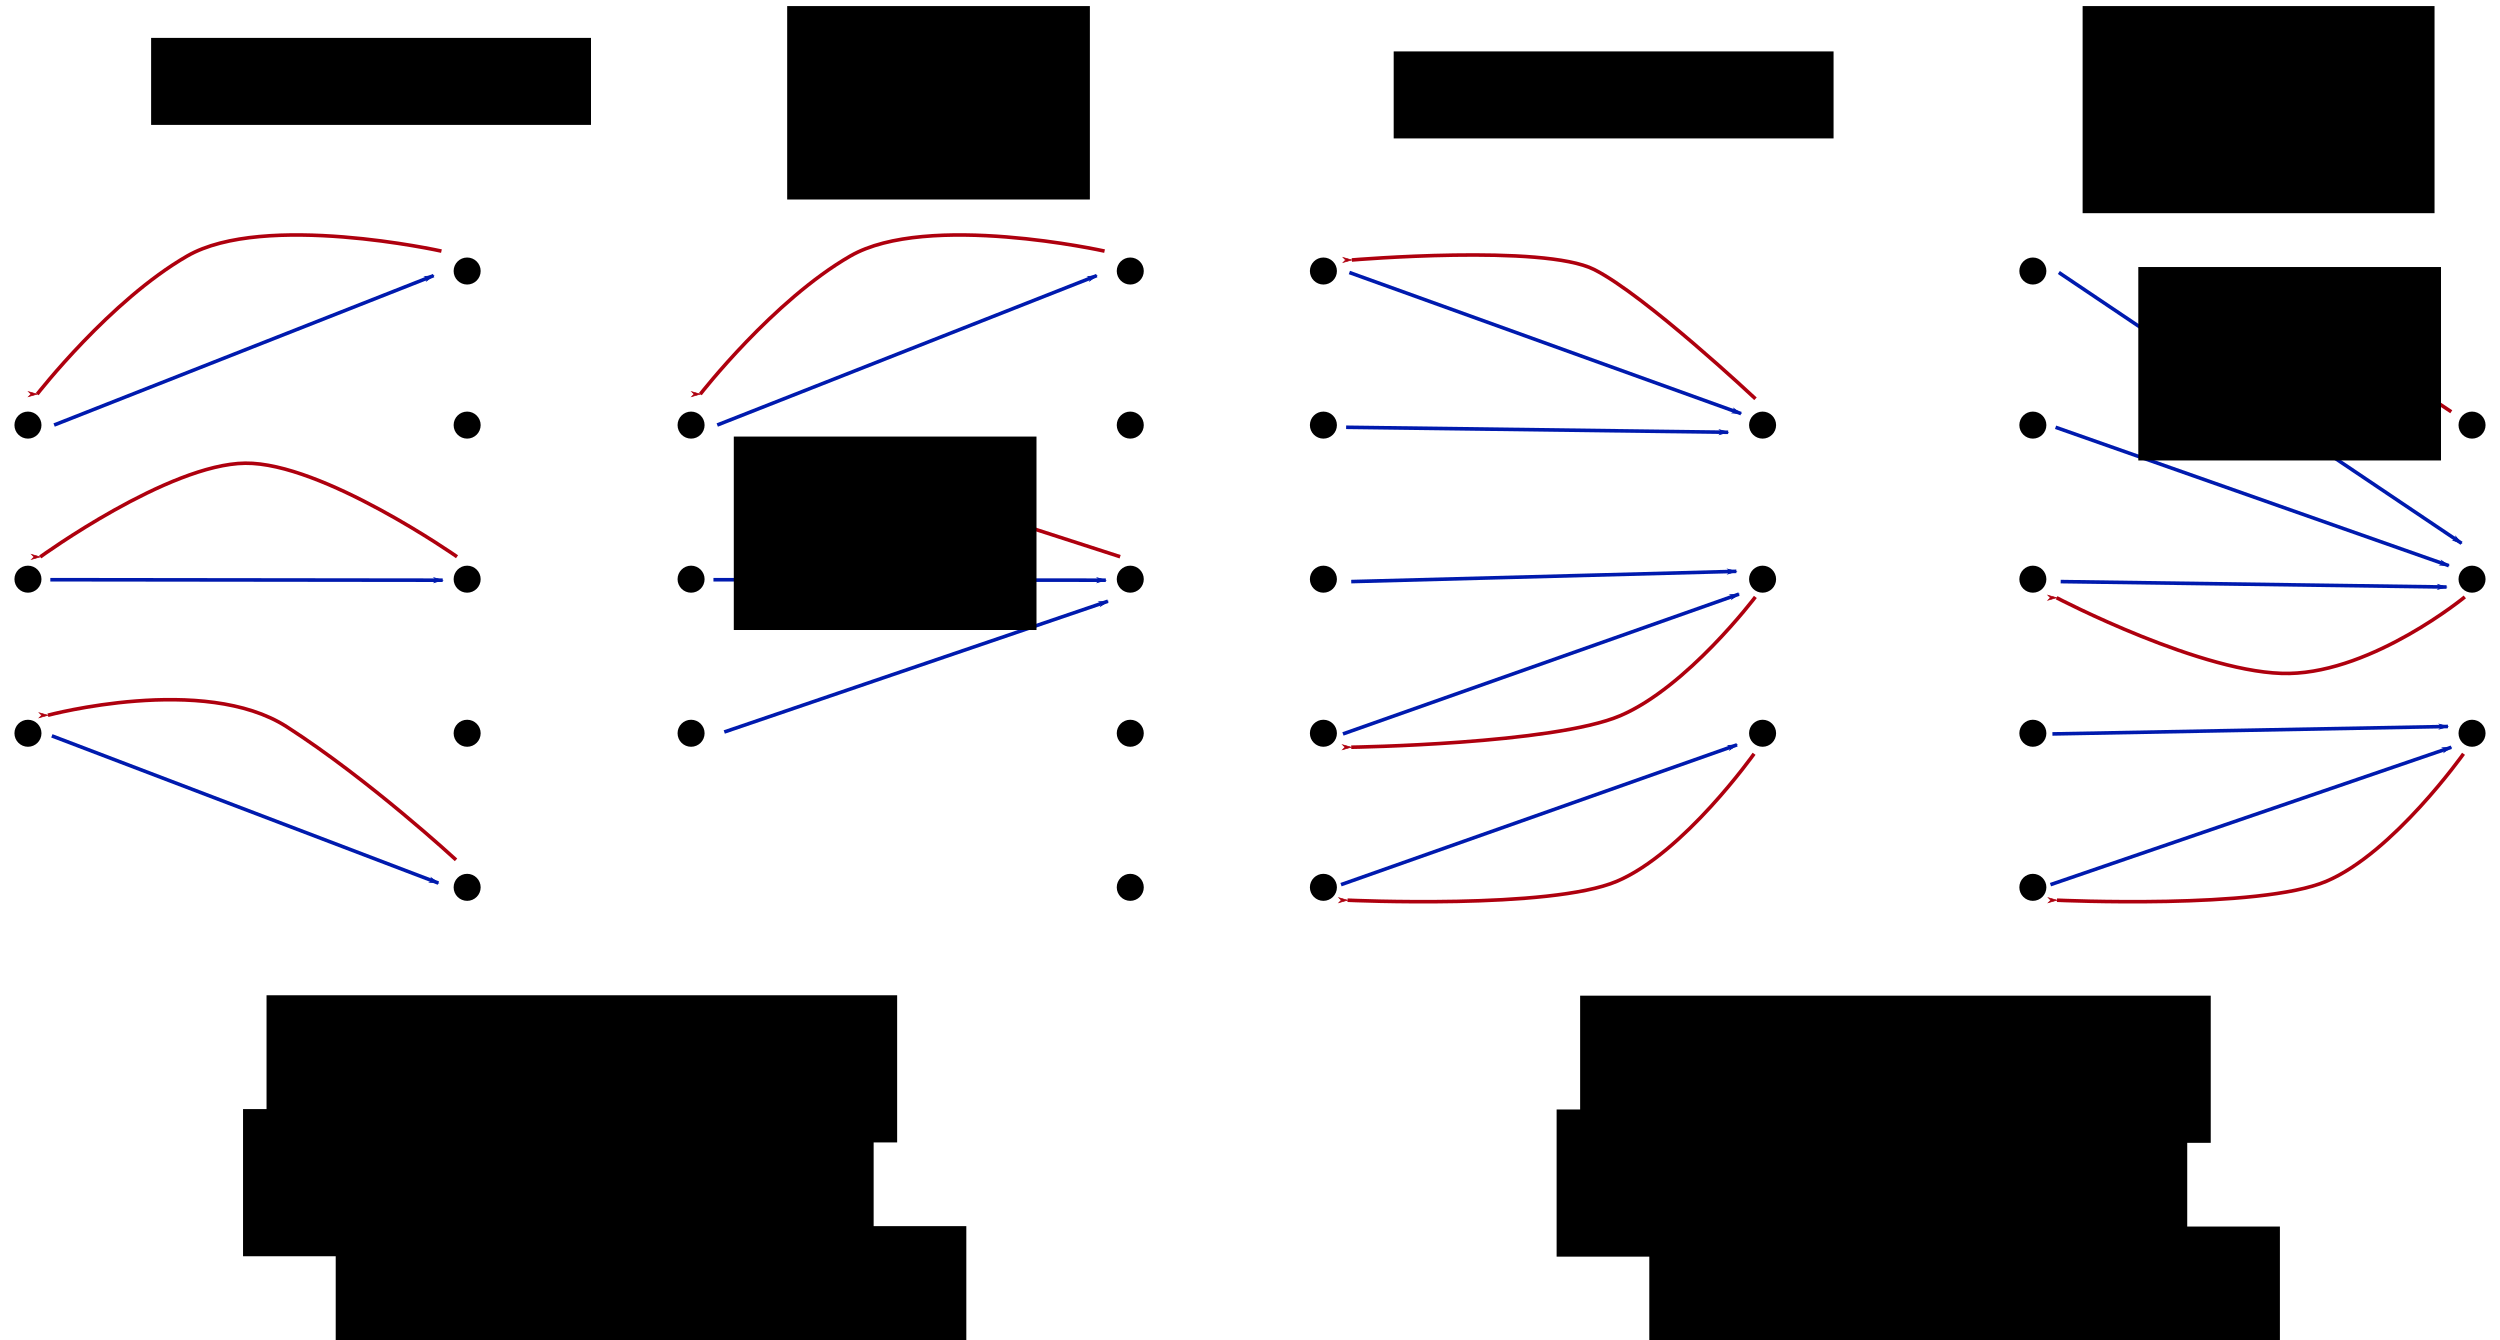 <?xml version="1.0" encoding="UTF-8" standalone="no"?>
<!-- Created with Inkscape (http://www.inkscape.org/) -->

<svg
   xmlns:dc="http://purl.org/dc/elements/1.1/"
   xmlns:cc="http://creativecommons.org/ns#"
   xmlns:rdf="http://www.w3.org/1999/02/22-rdf-syntax-ns#"
   xmlns:svg="http://www.w3.org/2000/svg"
   xmlns="http://www.w3.org/2000/svg"
   xmlns:sodipodi="http://sodipodi.sourceforge.net/DTD/sodipodi-0.dtd"
   xmlns:inkscape="http://www.inkscape.org/namespaces/inkscape"
   width="346.117mm"
   height="185.525mm"
   viewBox="0 0 346.117 185.525"
   version="1.1"
   id="svg8985"
   inkscape:version="0.92.5 (2060ec1f9f, 2020-04-08)"
   sodipodi:docname="injetive-surjective.svg">
  <defs
     id="defs8979">
    <marker
       inkscape:stockid="Arrow1Lend"
       orient="auto"
       refY="0"
       refX="0"
       id="Arrow1Lend"
       style="overflow:visible"
       inkscape:isstock="true">
      <path
         id="path822"
         d="M 0,0 5,-5 -12.5,0 5,5 Z"
         style="fill:#001aae;fill-opacity:1;fill-rule:evenodd;stroke:#001aae;stroke-width:1pt;stroke-opacity:1"
         transform="matrix(-0.8,0,0,-0.8,-10,0)"
         inkscape:connector-curvature="0" />
    </marker>
    <marker
       inkscape:stockid="Arrow1Lend"
       orient="auto"
       refY="0"
       refX="0"
       id="Arrow1Lend-0"
       style="overflow:visible"
       inkscape:isstock="true">
      <path
         inkscape:connector-curvature="0"
         id="path822-4"
         d="M 0,0 5,-5 -12.5,0 5,5 Z"
         style="fill:#001aae;fill-opacity:1;fill-rule:evenodd;stroke:#001aae;stroke-width:1pt;stroke-opacity:1"
         transform="matrix(-0.8,0,0,-0.8,-10,0)" />
    </marker>
    <marker
       inkscape:stockid="Arrow1Lend"
       orient="auto"
       refY="0"
       refX="0"
       id="Arrow1Lend-0-0"
       style="overflow:visible"
       inkscape:isstock="true">
      <path
         inkscape:connector-curvature="0"
         id="path822-4-4"
         d="M 0,0 5,-5 -12.5,0 5,5 Z"
         style="fill:#001aae;fill-opacity:1;fill-rule:evenodd;stroke:#001aae;stroke-width:1pt;stroke-opacity:1"
         transform="matrix(-0.8,0,0,-0.8,-10,0)" />
    </marker>
    <marker
       inkscape:stockid="Arrow1Lend"
       orient="auto"
       refY="0"
       refX="0"
       id="Arrow1Lend-0-0-9"
       style="overflow:visible"
       inkscape:isstock="true">
      <path
         inkscape:connector-curvature="0"
         id="path822-4-4-6"
         d="M 0,0 5,-5 -12.5,0 5,5 Z"
         style="fill:#000000;fill-opacity:1;fill-rule:evenodd;stroke:#000000;stroke-width:1pt;stroke-opacity:1"
         transform="matrix(-0.8,0,0,-0.8,-10,0)" />
    </marker>
    <marker
       inkscape:stockid="Arrow1Lend"
       orient="auto"
       refY="0"
       refX="0"
       id="Arrow1Lend-0-2"
       style="overflow:visible"
       inkscape:isstock="true">
      <path
         inkscape:connector-curvature="0"
         id="path822-4-5"
         d="M 0,0 5,-5 -12.5,0 5,5 Z"
         style="fill:#000000;fill-opacity:1;fill-rule:evenodd;stroke:#000000;stroke-width:1pt;stroke-opacity:1"
         transform="matrix(-0.8,0,0,-0.8,-10,0)" />
    </marker>
    <marker
       inkscape:stockid="Arrow1Lend"
       orient="auto"
       refY="0"
       refX="0"
       id="Arrow1Lend-4"
       style="overflow:visible"
       inkscape:isstock="true">
      <path
         inkscape:connector-curvature="0"
         id="path822-49"
         d="M 0,0 5,-5 -12.5,0 5,5 Z"
         style="fill:#000000;fill-opacity:1;fill-rule:evenodd;stroke:#000000;stroke-width:1pt;stroke-opacity:1"
         transform="matrix(-0.8,0,0,-0.8,-10,0)" />
    </marker>
    <marker
       inkscape:stockid="Arrow1Lend"
       orient="auto"
       refY="0"
       refX="0"
       id="Arrow1Lend-4-2"
       style="overflow:visible"
       inkscape:isstock="true">
      <path
         inkscape:connector-curvature="0"
         id="path822-49-8"
         d="M 0,0 5,-5 -12.5,0 5,5 Z"
         style="fill:#000000;fill-opacity:1;fill-rule:evenodd;stroke:#000000;stroke-width:1pt;stroke-opacity:1"
         transform="matrix(-0.8,0,0,-0.8,-10,0)" />
    </marker>
    <marker
       inkscape:stockid="Arrow1Lend"
       orient="auto"
       refY="0"
       refX="0"
       id="Arrow1Lend-4-2-9"
       style="overflow:visible"
       inkscape:isstock="true">
      <path
         inkscape:connector-curvature="0"
         id="path822-49-8-2"
         d="M 0,0 5,-5 -12.5,0 5,5 Z"
         style="fill:#000000;fill-opacity:1;fill-rule:evenodd;stroke:#000000;stroke-width:1pt;stroke-opacity:1"
         transform="matrix(-0.8,0,0,-0.8,-10,0)" />
    </marker>
    <marker
       inkscape:stockid="Arrow1Lend"
       orient="auto"
       refY="0"
       refX="0"
       id="Arrow1Lend-4-2-9-8"
       style="overflow:visible"
       inkscape:isstock="true">
      <path
         inkscape:connector-curvature="0"
         id="path822-49-8-2-8"
         d="M 0,0 5,-5 -12.5,0 5,5 Z"
         style="fill:#000000;fill-opacity:1;fill-rule:evenodd;stroke:#000000;stroke-width:1pt;stroke-opacity:1"
         transform="matrix(-0.8,0,0,-0.8,-10,0)" />
    </marker>
    <marker
       inkscape:stockid="Arrow1Lend"
       orient="auto"
       refY="0"
       refX="0"
       id="Arrow1Lend-9"
       style="overflow:visible"
       inkscape:isstock="true">
      <path
         id="path822-46"
         d="M 0,0 5,-5 -12.5,0 5,5 Z"
         style="fill:#ae000e;fill-opacity:1;fill-rule:evenodd;stroke:#ae000e;stroke-width:1pt;stroke-opacity:1"
         transform="matrix(-0.8,0,0,-0.8,-10,0)"
         inkscape:connector-curvature="0" />
    </marker>
    <marker
       inkscape:stockid="Arrow1Lend"
       orient="auto"
       refY="0"
       refX="0"
       id="Arrow1Lend-9-2"
       style="overflow:visible"
       inkscape:isstock="true">
      <path
         id="path822-46-2"
         d="M 0,0 5,-5 -12.5,0 5,5 Z"
         style="fill:#ae000e;fill-opacity:1;fill-rule:evenodd;stroke:#ae000e;stroke-width:1pt;stroke-opacity:1"
         transform="matrix(-0.8,0,0,-0.8,-10,0)"
         inkscape:connector-curvature="0" />
    </marker>
    <marker
       inkscape:stockid="Arrow1Lend"
       orient="auto"
       refY="0"
       refX="0"
       id="Arrow1Lend-9-7"
       style="overflow:visible"
       inkscape:isstock="true">
      <path
         id="path822-46-7"
         d="M 0,0 5,-5 -12.5,0 5,5 Z"
         style="fill:#ae000e;fill-opacity:1;fill-rule:evenodd;stroke:#ae000e;stroke-width:1pt;stroke-opacity:1"
         transform="matrix(-0.8,0,0,-0.8,-10,0)"
         inkscape:connector-curvature="0" />
    </marker>
    <marker
       inkscape:stockid="Arrow1Lend"
       orient="auto"
       refY="0"
       refX="0"
       id="Arrow1Lend-9-7-4"
       style="overflow:visible"
       inkscape:isstock="true">
      <path
         id="path822-46-7-8"
         d="M 0,0 5,-5 -12.5,0 5,5 Z"
         style="fill:#ae000e;fill-opacity:1;fill-rule:evenodd;stroke:#ae000e;stroke-width:1pt;stroke-opacity:1"
         transform="matrix(-0.8,0,0,-0.8,-10,0)"
         inkscape:connector-curvature="0" />
    </marker>
    <marker
       inkscape:stockid="Arrow1Lend"
       orient="auto"
       refY="0"
       refX="0"
       id="Arrow1Lend-9-2-1"
       style="overflow:visible"
       inkscape:isstock="true">
      <path
         id="path822-46-2-2"
         d="M 0,0 5,-5 -12.5,0 5,5 Z"
         style="fill:#ae000e;fill-opacity:1;fill-rule:evenodd;stroke:#ae000e;stroke-width:1pt;stroke-opacity:1"
         transform="matrix(-0.8,0,0,-0.8,-10,0)"
         inkscape:connector-curvature="0" />
    </marker>
    <marker
       inkscape:stockid="Arrow1Lend"
       orient="auto"
       refY="0"
       refX="0"
       id="Arrow1Lend-9-8"
       style="overflow:visible"
       inkscape:isstock="true">
      <path
         id="path822-46-9"
         d="M 0,0 5,-5 -12.5,0 5,5 Z"
         style="fill:#ae000e;fill-opacity:1;fill-rule:evenodd;stroke:#ae000e;stroke-width:1pt;stroke-opacity:1"
         transform="matrix(-0.8,0,0,-0.8,-10,0)"
         inkscape:connector-curvature="0" />
    </marker>
    <marker
       inkscape:stockid="Arrow1Lend"
       orient="auto"
       refY="0"
       refX="0"
       id="Arrow1Lend-0-0-3"
       style="overflow:visible"
       inkscape:isstock="true">
      <path
         inkscape:connector-curvature="0"
         id="path822-4-4-68"
         d="M 0,0 5,-5 -12.5,0 5,5 Z"
         style="fill:#001aae;fill-opacity:1;fill-rule:evenodd;stroke:#001aae;stroke-width:1pt;stroke-opacity:1"
         transform="matrix(-0.8,0,0,-0.8,-10,0)" />
    </marker>
    <marker
       inkscape:stockid="Arrow1Lend"
       orient="auto"
       refY="0"
       refX="0"
       id="Arrow1Lend-0-02"
       style="overflow:visible"
       inkscape:isstock="true">
      <path
         inkscape:connector-curvature="0"
         id="path822-4-1"
         d="M 0,0 5,-5 -12.5,0 5,5 Z"
         style="fill:#001aae;fill-opacity:1;fill-rule:evenodd;stroke:#001aae;stroke-width:1pt;stroke-opacity:1"
         transform="matrix(-0.8,0,0,-0.8,-10,0)" />
    </marker>
    <marker
       inkscape:stockid="Arrow1Lend"
       orient="auto"
       refY="0"
       refX="0"
       id="Arrow1Lend-05"
       style="overflow:visible"
       inkscape:isstock="true">
      <path
         id="path822-1"
         d="M 0,0 5,-5 -12.5,0 5,5 Z"
         style="fill:#001aae;fill-opacity:1;fill-rule:evenodd;stroke:#001aae;stroke-width:1pt;stroke-opacity:1"
         transform="matrix(-0.8,0,0,-0.8,-10,0)"
         inkscape:connector-curvature="0" />
    </marker>
    <marker
       inkscape:stockid="Arrow1Lend"
       orient="auto"
       refY="0"
       refX="0"
       id="Arrow1Lend-9-8-4"
       style="overflow:visible"
       inkscape:isstock="true">
      <path
         id="path822-46-9-2"
         d="M 0,0 5,-5 -12.5,0 5,5 Z"
         style="fill:#ae000e;fill-opacity:1;fill-rule:evenodd;stroke:#ae000e;stroke-width:1pt;stroke-opacity:1"
         transform="matrix(-0.8,0,0,-0.8,-10,0)"
         inkscape:connector-curvature="0" />
    </marker>
    <marker
       inkscape:stockid="Arrow1Lend"
       orient="auto"
       refY="0"
       refX="0"
       id="Arrow1Lend-0-0-3-2"
       style="overflow:visible"
       inkscape:isstock="true">
      <path
         inkscape:connector-curvature="0"
         id="path822-4-4-68-2"
         d="M 0,0 5,-5 -12.5,0 5,5 Z"
         style="fill:#000000;fill-opacity:1;fill-rule:evenodd;stroke:#000000;stroke-width:1pt;stroke-opacity:1"
         transform="matrix(-0.8,0,0,-0.8,-10,0)" />
    </marker>
    <marker
       inkscape:stockid="Arrow1Lend"
       orient="auto"
       refY="0"
       refX="0"
       id="Arrow1Lend-0-02-0"
       style="overflow:visible"
       inkscape:isstock="true">
      <path
         inkscape:connector-curvature="0"
         id="path822-4-1-5"
         d="M 0,0 5,-5 -12.5,0 5,5 Z"
         style="fill:#000000;fill-opacity:1;fill-rule:evenodd;stroke:#000000;stroke-width:1pt;stroke-opacity:1"
         transform="matrix(-0.8,0,0,-0.8,-10,0)" />
    </marker>
    <marker
       inkscape:stockid="Arrow1Lend"
       orient="auto"
       refY="0"
       refX="0"
       id="Arrow1Lend-05-5"
       style="overflow:visible"
       inkscape:isstock="true">
      <path
         id="path822-1-2"
         d="M 0,0 5,-5 -12.5,0 5,5 Z"
         style="fill:#000000;fill-opacity:1;fill-rule:evenodd;stroke:#000000;stroke-width:1pt;stroke-opacity:1"
         transform="matrix(-0.8,0,0,-0.8,-10,0)"
         inkscape:connector-curvature="0" />
    </marker>
    <marker
       inkscape:stockid="Arrow1Lend"
       orient="auto"
       refY="0"
       refX="0"
       id="Arrow1Lend-9-7-9"
       style="overflow:visible"
       inkscape:isstock="true">
      <path
         id="path822-46-7-0"
         d="M 0,0 5,-5 -12.5,0 5,5 Z"
         style="fill:#ae000e;fill-opacity:1;fill-rule:evenodd;stroke:#ae000e;stroke-width:1pt;stroke-opacity:1"
         transform="matrix(-0.8,0,0,-0.8,-10,0)"
         inkscape:connector-curvature="0" />
    </marker>
    <marker
       inkscape:stockid="Arrow1Lend"
       orient="auto"
       refY="0"
       refX="0"
       id="Arrow1Lend-9-2-2"
       style="overflow:visible"
       inkscape:isstock="true">
      <path
         id="path822-46-2-8"
         d="M 0,0 5,-5 -12.5,0 5,5 Z"
         style="fill:#ae000e;fill-opacity:1;fill-rule:evenodd;stroke:#ae000e;stroke-width:1pt;stroke-opacity:1"
         transform="matrix(-0.8,0,0,-0.8,-10,0)"
         inkscape:connector-curvature="0" />
    </marker>
    <marker
       inkscape:stockid="Arrow1Lend"
       orient="auto"
       refY="0"
       refX="0"
       id="Arrow1Lend-9-3"
       style="overflow:visible"
       inkscape:isstock="true">
      <path
         id="path822-46-8"
         d="M 0,0 5,-5 -12.5,0 5,5 Z"
         style="fill:#ae000e;fill-opacity:1;fill-rule:evenodd;stroke:#ae000e;stroke-width:1pt;stroke-opacity:1"
         transform="matrix(-0.8,0,0,-0.8,-10,0)"
         inkscape:connector-curvature="0" />
    </marker>
    <marker
       inkscape:stockid="Arrow1Lend"
       orient="auto"
       refY="0"
       refX="0"
       id="Arrow1Lend-0-0-0"
       style="overflow:visible"
       inkscape:isstock="true">
      <path
         inkscape:connector-curvature="0"
         id="path822-4-4-4"
         d="M 0,0 5,-5 -12.5,0 5,5 Z"
         style="fill:#001aae;fill-opacity:1;fill-rule:evenodd;stroke:#001aae;stroke-width:1pt;stroke-opacity:1"
         transform="matrix(-0.8,0,0,-0.8,-10,0)" />
    </marker>
    <marker
       inkscape:stockid="Arrow1Lend"
       orient="auto"
       refY="0"
       refX="0"
       id="Arrow1Lend-0-09"
       style="overflow:visible"
       inkscape:isstock="true">
      <path
         inkscape:connector-curvature="0"
         id="path822-4-19"
         d="M 0,0 5,-5 -12.5,0 5,5 Z"
         style="fill:#001aae;fill-opacity:1;fill-rule:evenodd;stroke:#001aae;stroke-width:1pt;stroke-opacity:1"
         transform="matrix(-0.8,0,0,-0.8,-10,0)" />
    </marker>
    <marker
       inkscape:stockid="Arrow1Lend"
       orient="auto"
       refY="0"
       refX="0"
       id="Arrow1Lend-6"
       style="overflow:visible"
       inkscape:isstock="true">
      <path
         id="path822-2"
         d="M 0,0 5,-5 -12.5,0 5,5 Z"
         style="fill:#001aae;fill-opacity:1;fill-rule:evenodd;stroke:#001aae;stroke-width:1pt;stroke-opacity:1"
         transform="matrix(-0.8,0,0,-0.8,-10,0)"
         inkscape:connector-curvature="0" />
    </marker>
    <marker
       inkscape:stockid="Arrow1Lend"
       orient="auto"
       refY="0"
       refX="0"
       id="Arrow1Lend-6-7"
       style="overflow:visible"
       inkscape:isstock="true">
      <path
         id="path822-2-6"
         d="M 0,0 5,-5 -12.5,0 5,5 Z"
         style="fill:#001aae;fill-opacity:1;fill-rule:evenodd;stroke:#001aae;stroke-width:1pt;stroke-opacity:1"
         transform="matrix(-0.8,0,0,-0.8,-10,0)"
         inkscape:connector-curvature="0" />
    </marker>
    <marker
       inkscape:stockid="Arrow1Lend"
       orient="auto"
       refY="0"
       refX="0"
       id="Arrow1Lend-0-09-9"
       style="overflow:visible"
       inkscape:isstock="true">
      <path
         inkscape:connector-curvature="0"
         id="path822-4-19-0"
         d="M 0,0 5,-5 -12.5,0 5,5 Z"
         style="fill:#001aae;fill-opacity:1;fill-rule:evenodd;stroke:#001aae;stroke-width:1pt;stroke-opacity:1"
         transform="matrix(-0.8,0,0,-0.8,-10,0)" />
    </marker>
    <marker
       inkscape:stockid="Arrow1Lend"
       orient="auto"
       refY="0"
       refX="0"
       id="Arrow1Lend-9-3-8"
       style="overflow:visible"
       inkscape:isstock="true">
      <path
         id="path822-46-8-7"
         d="M 0,0 5,-5 -12.5,0 5,5 Z"
         style="fill:#ae000e;fill-opacity:1;fill-rule:evenodd;stroke:#ae000e;stroke-width:1pt;stroke-opacity:1"
         transform="matrix(-0.8,0,0,-0.8,-10,0)"
         inkscape:connector-curvature="0" />
    </marker>
    <marker
       inkscape:stockid="Arrow1Lend"
       orient="auto"
       refY="0"
       refX="0"
       id="Arrow1Lend-9-3-8-0"
       style="overflow:visible"
       inkscape:isstock="true">
      <path
         id="path822-46-8-7-3"
         d="M 0,0 5,-5 -12.5,0 5,5 Z"
         style="fill:#ae000e;fill-opacity:1;fill-rule:evenodd;stroke:#ae000e;stroke-width:1pt;stroke-opacity:1"
         transform="matrix(-0.8,0,0,-0.8,-10,0)"
         inkscape:connector-curvature="0" />
    </marker>
    <marker
       inkscape:stockid="Arrow1Lend"
       orient="auto"
       refY="0"
       refX="0"
       id="Arrow1Lend-9-3-8-0-3"
       style="overflow:visible"
       inkscape:isstock="true">
      <path
         id="path822-46-8-7-3-7"
         d="M 0,0 5,-5 -12.5,0 5,5 Z"
         style="fill:#ae000e;fill-opacity:1;fill-rule:evenodd;stroke:#ae000e;stroke-width:1pt;stroke-opacity:1"
         transform="matrix(-0.8,0,0,-0.8,-10,0)"
         inkscape:connector-curvature="0" />
    </marker>
    <marker
       inkscape:stockid="Arrow1Lend"
       orient="auto"
       refY="0"
       refX="0"
       id="Arrow1Lend-9-3-8-3"
       style="overflow:visible"
       inkscape:isstock="true">
      <path
         id="path822-46-8-7-2"
         d="M 0,0 5,-5 -12.5,0 5,5 Z"
         style="fill:#ae000e;fill-opacity:1;fill-rule:evenodd;stroke:#ae000e;stroke-width:1pt;stroke-opacity:1"
         transform="matrix(-0.8,0,0,-0.8,-10,0)"
         inkscape:connector-curvature="0" />
    </marker>
    <marker
       inkscape:stockid="Arrow1Lend"
       orient="auto"
       refY="0"
       refX="0"
       id="Arrow1Lend-0-09-9-6"
       style="overflow:visible"
       inkscape:isstock="true">
      <path
         inkscape:connector-curvature="0"
         id="path822-4-19-0-5"
         d="M 0,0 5,-5 -12.5,0 5,5 Z"
         style="fill:#001aae;fill-opacity:1;fill-rule:evenodd;stroke:#001aae;stroke-width:1pt;stroke-opacity:1"
         transform="matrix(-0.8,0,0,-0.8,-10,0)" />
    </marker>
    <marker
       inkscape:stockid="Arrow1Lend"
       orient="auto"
       refY="0"
       refX="0"
       id="Arrow1Lend-6-7-2"
       style="overflow:visible"
       inkscape:isstock="true">
      <path
         id="path822-2-6-6"
         d="M 0,0 5,-5 -12.5,0 5,5 Z"
         style="fill:#001aae;fill-opacity:1;fill-rule:evenodd;stroke:#001aae;stroke-width:1pt;stroke-opacity:1"
         transform="matrix(-0.8,0,0,-0.8,-10,0)"
         inkscape:connector-curvature="0" />
    </marker>
    <marker
       inkscape:stockid="Arrow1Lend"
       orient="auto"
       refY="0"
       refX="0"
       id="Arrow1Lend-9-3-5"
       style="overflow:visible"
       inkscape:isstock="true">
      <path
         id="path822-46-8-8"
         d="M 0,0 5,-5 -12.5,0 5,5 Z"
         style="fill:#ae000e;fill-opacity:1;fill-rule:evenodd;stroke:#ae000e;stroke-width:1pt;stroke-opacity:1"
         transform="matrix(-0.8,0,0,-0.8,-10,0)"
         inkscape:connector-curvature="0" />
    </marker>
    <marker
       inkscape:stockid="Arrow1Lend"
       orient="auto"
       refY="0"
       refX="0"
       id="Arrow1Lend-0-0-0-7"
       style="overflow:visible"
       inkscape:isstock="true">
      <path
         inkscape:connector-curvature="0"
         id="path822-4-4-4-9"
         d="M 0,0 5,-5 -12.5,0 5,5 Z"
         style="fill:#001aae;fill-opacity:1;fill-rule:evenodd;stroke:#001aae;stroke-width:1pt;stroke-opacity:1"
         transform="matrix(-0.8,0,0,-0.8,-10,0)" />
    </marker>
    <marker
       inkscape:stockid="Arrow1Lend"
       orient="auto"
       refY="0"
       refX="0"
       id="Arrow1Lend-0-09-6"
       style="overflow:visible"
       inkscape:isstock="true">
      <path
         inkscape:connector-curvature="0"
         id="path822-4-19-04"
         d="M 0,0 5,-5 -12.5,0 5,5 Z"
         style="fill:#001aae;fill-opacity:1;fill-rule:evenodd;stroke:#001aae;stroke-width:1pt;stroke-opacity:1"
         transform="matrix(-0.8,0,0,-0.8,-10,0)" />
    </marker>
    <marker
       inkscape:stockid="Arrow1Lend"
       orient="auto"
       refY="0"
       refX="0"
       id="Arrow1Lend-6-1"
       style="overflow:visible"
       inkscape:isstock="true">
      <path
         id="path822-2-0"
         d="M 0,0 5,-5 -12.5,0 5,5 Z"
         style="fill:#001aae;fill-opacity:1;fill-rule:evenodd;stroke:#001aae;stroke-width:1pt;stroke-opacity:1"
         transform="matrix(-0.8,0,0,-0.8,-10,0)"
         inkscape:connector-curvature="0" />
    </marker>
  </defs>
  <sodipodi:namedview
     id="base"
     pagecolor="#ffffff"
     bordercolor="#666666"
     borderopacity="1.0"
     inkscape:pageopacity="0.0"
     inkscape:pageshadow="2"
     inkscape:zoom="0.98994949"
     inkscape:cx="825.99959"
     inkscape:cy="424.15671"
     inkscape:document-units="mm"
     inkscape:current-layer="layer1"
     showgrid="false"
     inkscape:window-width="2488"
     inkscape:window-height="1376"
     inkscape:window-x="72"
     inkscape:window-y="27"
     inkscape:window-maximized="1"
     fit-margin-top="2"
     fit-margin-left="2"
     fit-margin-right="2"
     fit-margin-bottom="2" />
  <g
     inkscape:label="Layer 1"
     inkscape:groupmode="layer"
     id="layer1"
     transform="translate(-17.174,7.559)">
    <g
       id="g23346">
      <path
         sodipodi:nodetypes="cc"
         inkscape:connector-curvature="0"
         id="path9644"
         d="m 24.665,51.284 52.545,-20.688"
         style="fill:none;stroke:#001aae;stroke-width:0.5;stroke-linecap:butt;stroke-linejoin:miter;stroke-miterlimit:4;stroke-dasharray:none;stroke-opacity:1;marker-end:url(#Arrow1Lend)" />
      <path
         sodipodi:nodetypes="cc"
         inkscape:connector-curvature="0"
         id="path9644-8"
         d="M 24.352,94.317 77.869,114.7"
         style="fill:none;stroke:#001aae;stroke-width:0.5;stroke-linecap:butt;stroke-linejoin:miter;stroke-miterlimit:4;stroke-dasharray:none;stroke-opacity:1;marker-end:url(#Arrow1Lend-0)" />
      <path
         sodipodi:nodetypes="cc"
         inkscape:connector-curvature="0"
         id="path9644-8-2"
         d="m 24.141,72.7 54.322,0.067"
         style="fill:none;stroke:#001aae;stroke-width:0.5;stroke-linecap:butt;stroke-linejoin:miter;stroke-miterlimit:4;stroke-dasharray:none;stroke-opacity:1;marker-end:url(#Arrow1Lend-0-0)" />
      <g
         transform="translate(112.12,37.819)"
         id="g1266">
        <circle
           style="opacity:1;fill:#000000;fill-opacity:1;stroke:none;stroke-width:0.4;stroke-linecap:round;stroke-linejoin:round;stroke-miterlimit:4;stroke-dasharray:0.8, 0.8;stroke-dashoffset:0;stroke-opacity:1"
           id="path1146-3"
           cx="-30.271"
           cy="-7.855"
           r="1.871" />
        <circle
           style="opacity:1;fill:#000000;fill-opacity:1;stroke:none;stroke-width:0.4;stroke-linecap:round;stroke-linejoin:round;stroke-miterlimit:4;stroke-dasharray:0.8, 0.8;stroke-dashoffset:0;stroke-opacity:1"
           id="path1146-6-0"
           cx="-30.271"
           cy="13.477"
           r="1.871" />
        <circle
           style="opacity:1;fill:#000000;fill-opacity:1;stroke:none;stroke-width:0.4;stroke-linecap:round;stroke-linejoin:round;stroke-miterlimit:4;stroke-dasharray:0.8, 0.8;stroke-dashoffset:0;stroke-opacity:1"
           id="path1146-6-4-3"
           cx="-30.271"
           cy="34.808"
           r="1.871" />
        <circle
           style="opacity:1;fill:#000000;fill-opacity:1;stroke:none;stroke-width:0.4;stroke-linecap:round;stroke-linejoin:round;stroke-miterlimit:4;stroke-dasharray:0.8, 0.8;stroke-dashoffset:0;stroke-opacity:1"
           id="path1146-6-4-3-0"
           cx="-30.271"
           cy="56.14"
           r="1.871" />
        <circle
           style="opacity:1;fill:#000000;fill-opacity:1;stroke:none;stroke-width:0.4;stroke-linecap:round;stroke-linejoin:round;stroke-miterlimit:4;stroke-dasharray:0.8, 0.8;stroke-dashoffset:0;stroke-opacity:1"
           id="path1146-6-4-3-0-9"
           cx="-30.271"
           cy="77.471"
           r="1.871" />
      </g>
      <g
         transform="translate(129.492,15.786)"
         id="g1259">
        <circle
           style="opacity:1;fill:#000000;fill-opacity:1;stroke:none;stroke-width:0.4;stroke-linecap:round;stroke-linejoin:round;stroke-miterlimit:4;stroke-dasharray:0.8, 0.8;stroke-dashoffset:0;stroke-opacity:1"
           id="path1146-6-4-3-4"
           cx="-108.447"
           cy="35.51"
           r="1.871" />
        <circle
           style="opacity:1;fill:#000000;fill-opacity:1;stroke:none;stroke-width:0.4;stroke-linecap:round;stroke-linejoin:round;stroke-miterlimit:4;stroke-dasharray:0.8, 0.8;stroke-dashoffset:0;stroke-opacity:1"
           id="path1146-6-4-3-0-0"
           cx="-108.447"
           cy="56.841"
           r="1.871" />
        <circle
           style="opacity:1;fill:#000000;fill-opacity:1;stroke:none;stroke-width:0.4;stroke-linecap:round;stroke-linejoin:round;stroke-miterlimit:4;stroke-dasharray:0.8, 0.8;stroke-dashoffset:0;stroke-opacity:1"
           id="path1146-6-4-3-0-9-5"
           cx="-108.447"
           cy="78.173"
           r="1.871" />
      </g>
      <path
         sodipodi:nodetypes="czc"
         inkscape:connector-curvature="0"
         id="path9644-9"
         d="m 78.29,27.206 c 0,0 -24.542,-5.451 -35.2,0.681 -10.658,6.132 -20.767,19.122 -20.767,19.122"
         style="fill:none;stroke:#ae000e;stroke-width:0.5;stroke-linecap:butt;stroke-linejoin:miter;stroke-miterlimit:4;stroke-dasharray:none;stroke-opacity:1;marker-end:url(#Arrow1Lend-9)" />
      <path
         sodipodi:nodetypes="czc"
         inkscape:connector-curvature="0"
         id="path9644-9-4"
         d="m 80.448,69.519 c 0,0 -18.662,-13.068 -29.32,-12.95 -10.658,0.118 -28.384,12.975 -28.384,12.975"
         style="fill:none;stroke:#ae000e;stroke-width:0.5;stroke-linecap:butt;stroke-linejoin:miter;stroke-miterlimit:4;stroke-dasharray:none;stroke-opacity:1;marker-end:url(#Arrow1Lend-9-2)" />
      <path
         sodipodi:nodetypes="czc"
         inkscape:connector-curvature="0"
         id="path9644-9-5"
         d="m 80.309,111.485 c 0,0 -11.98,-11.064 -23.44,-18.429 -11.46,-7.365 -33.062,-1.591 -33.062,-1.591"
         style="fill:none;stroke:#ae000e;stroke-width:0.5;stroke-linecap:butt;stroke-linejoin:miter;stroke-miterlimit:4;stroke-dasharray:none;stroke-opacity:1;marker-end:url(#Arrow1Lend-9-7)" />
    </g>
    <flowRoot
       xml:space="preserve"
       id="flowRoot15073-0"
       style="font-style:normal;font-weight:normal;font-size:40px;line-height:1.25;font-family:sans-serif;letter-spacing:0px;word-spacing:0px;fill:#000000;fill-opacity:1;stroke:none"
       transform="matrix(0.265,0,0,0.265,100.726,-111.047)"><flowRegion
         id="flowRegion15075-6"><rect
           id="rect15077-2"
           width="158.142"
           height="101.06"
           x="95.964"
           y="393.695" /></flowRegion><flowPara
         id="flowPara15081-9"
         style="text-align:center;text-anchor:middle">Nicht injektiv</flowPara><flowPara
         id="flowPara9190"
         style="text-align:center;text-anchor:middle" /></flowRoot>    <g
       id="g23322">
      <path
         sodipodi:nodetypes="cc"
         inkscape:connector-curvature="0"
         id="path9644-1"
         d="m 116.473,51.284 52.545,-20.688"
         style="fill:none;stroke:#001aae;stroke-width:0.5;stroke-linecap:butt;stroke-linejoin:miter;stroke-miterlimit:4;stroke-dasharray:none;stroke-opacity:1;marker-end:url(#Arrow1Lend-05)" />
      <path
         sodipodi:nodetypes="cc"
         inkscape:connector-curvature="0"
         id="path9644-8-0"
         d="m 117.446,93.783 53.116,-18.104"
         style="fill:none;stroke:#001aae;stroke-width:0.5;stroke-linecap:butt;stroke-linejoin:miter;stroke-miterlimit:4;stroke-dasharray:none;stroke-opacity:1;marker-end:url(#Arrow1Lend-0-02)" />
      <path
         sodipodi:nodetypes="cc"
         inkscape:connector-curvature="0"
         id="path9644-8-2-8"
         d="m 115.948,72.7 54.322,0.067"
         style="fill:none;stroke:#001aae;stroke-width:0.5;stroke-linecap:butt;stroke-linejoin:miter;stroke-miterlimit:4;stroke-dasharray:none;stroke-opacity:1;marker-end:url(#Arrow1Lend-0-0-3)" />
      <g
         transform="translate(203.927,37.819)"
         id="g1266-5">
        <circle
           style="opacity:1;fill:#000000;fill-opacity:1;stroke:none;stroke-width:0.4;stroke-linecap:round;stroke-linejoin:round;stroke-miterlimit:4;stroke-dasharray:0.8, 0.8;stroke-dashoffset:0;stroke-opacity:1"
           id="path1146-3-0"
           cx="-30.271"
           cy="-7.855"
           r="1.871" />
        <circle
           style="opacity:1;fill:#000000;fill-opacity:1;stroke:none;stroke-width:0.4;stroke-linecap:round;stroke-linejoin:round;stroke-miterlimit:4;stroke-dasharray:0.8, 0.8;stroke-dashoffset:0;stroke-opacity:1"
           id="path1146-6-0-6"
           cx="-30.271"
           cy="13.477"
           r="1.871" />
        <circle
           style="opacity:1;fill:#000000;fill-opacity:1;stroke:none;stroke-width:0.4;stroke-linecap:round;stroke-linejoin:round;stroke-miterlimit:4;stroke-dasharray:0.8, 0.8;stroke-dashoffset:0;stroke-opacity:1"
           id="path1146-6-4-3-46"
           cx="-30.271"
           cy="34.808"
           r="1.871" />
        <circle
           style="opacity:1;fill:#000000;fill-opacity:1;stroke:none;stroke-width:0.4;stroke-linecap:round;stroke-linejoin:round;stroke-miterlimit:4;stroke-dasharray:0.8, 0.8;stroke-dashoffset:0;stroke-opacity:1"
           id="path1146-6-4-3-0-2"
           cx="-30.271"
           cy="56.14"
           r="1.871" />
        <circle
           style="opacity:1;fill:#000000;fill-opacity:1;stroke:none;stroke-width:0.4;stroke-linecap:round;stroke-linejoin:round;stroke-miterlimit:4;stroke-dasharray:0.8, 0.8;stroke-dashoffset:0;stroke-opacity:1"
           id="path1146-6-4-3-0-9-58"
           cx="-30.271"
           cy="77.471"
           r="1.871" />
      </g>
      <g
         transform="translate(221.299,15.786)"
         id="g1259-6">
        <circle
           style="opacity:1;fill:#000000;fill-opacity:1;stroke:none;stroke-width:0.4;stroke-linecap:round;stroke-linejoin:round;stroke-miterlimit:4;stroke-dasharray:0.8, 0.8;stroke-dashoffset:0;stroke-opacity:1"
           id="path1146-6-4-3-4-2"
           cx="-108.447"
           cy="35.51"
           r="1.871" />
        <circle
           style="opacity:1;fill:#000000;fill-opacity:1;stroke:none;stroke-width:0.4;stroke-linecap:round;stroke-linejoin:round;stroke-miterlimit:4;stroke-dasharray:0.8, 0.8;stroke-dashoffset:0;stroke-opacity:1"
           id="path1146-6-4-3-0-0-8"
           cx="-108.447"
           cy="56.841"
           r="1.871" />
        <circle
           style="opacity:1;fill:#000000;fill-opacity:1;stroke:none;stroke-width:0.4;stroke-linecap:round;stroke-linejoin:round;stroke-miterlimit:4;stroke-dasharray:0.8, 0.8;stroke-dashoffset:0;stroke-opacity:1"
           id="path1146-6-4-3-0-9-5-4"
           cx="-108.447"
           cy="78.173"
           r="1.871" />
      </g>
      <path
         sodipodi:nodetypes="czc"
         inkscape:connector-curvature="0"
         id="path9644-9-7"
         d="m 170.097,27.206 c 0,0 -24.542,-5.451 -35.2,0.681 -10.658,6.132 -20.767,19.122 -20.767,19.122"
         style="fill:none;stroke:#ae000e;stroke-width:0.5;stroke-linecap:butt;stroke-linejoin:miter;stroke-miterlimit:4;stroke-dasharray:none;stroke-opacity:1;marker-end:url(#Arrow1Lend-9-8)" />
      <path
         sodipodi:nodetypes="cc"
         inkscape:connector-curvature="0"
         id="path9644-9-4-2"
         d="m 172.255,69.519 -29.167,-9.424"
         style="fill:none;stroke:#ae000e;stroke-width:0.5;stroke-linecap:butt;stroke-linejoin:miter;stroke-miterlimit:4;stroke-dasharray:none;stroke-opacity:1" />
      <flowRoot
         transform="matrix(0.265,0,0,0.265,93.335,-51.447)"
         style="font-style:normal;font-weight:normal;font-size:40px;line-height:1.25;font-family:sans-serif;letter-spacing:0px;word-spacing:0px;fill:#000000;fill-opacity:1;stroke:none"
         id="flowRoot15073-0-9"
         xml:space="preserve"><flowRegion
           id="flowRegion15075-6-0"><rect
             y="393.695"
             x="95.964"
             height="101.06"
             width="158.142"
             id="rect15077-2-8" /></flowRegion><flowPara
           style="text-align:center;text-anchor:middle;fill:#ae000e;fill-opacity:1"
           id="flowPara9190-3">?</flowPara></flowRoot>    </g>
    <flowRoot
       xml:space="preserve"
       id="flowRoot15073-9"
       style="font-style:normal;font-weight:normal;font-size:40px;line-height:1.25;font-family:sans-serif;letter-spacing:0px;word-spacing:0px;fill:#000000;fill-opacity:1;stroke:none"
       transform="matrix(0.265,0,0,0.265,184.695,-104.77)"><flowRegion
         id="flowRegion15075-9"><rect
           id="rect15077-3"
           width="229.81"
           height="45.457"
           x="95.964"
           y="393.695" /></flowRegion><flowPara
         id="flowPara15081-6">Surjektiv</flowPara></flowRoot>    <flowRoot
       xml:space="preserve"
       id="flowRoot15073-0-6"
       style="font-style:normal;font-weight:normal;font-size:40px;line-height:1.25;font-family:sans-serif;letter-spacing:0px;word-spacing:0px;fill:#000000;fill-opacity:1;stroke:none"
       transform="matrix(0.265,0,0,0.265,280.076,-111.047)"><flowRegion
         id="flowRegion15075-6-8"><rect
           id="rect15077-2-3"
           width="183.856"
           height="108.203"
           x="95.964"
           y="393.695" /></flowRegion><flowPara
         id="flowPara9190-33"
         style="text-align:center;text-anchor:middle">Nicht surjektiv</flowPara></flowRoot>    <g
       id="g23372">
      <path
         sodipodi:nodetypes="cc"
         inkscape:connector-curvature="0"
         id="path9644-5"
         d="m 203.991,30.169 54.23,19.536"
         style="fill:none;stroke:#001aae;stroke-width:0.5;stroke-linecap:butt;stroke-linejoin:miter;stroke-miterlimit:4;stroke-dasharray:none;stroke-opacity:1;marker-end:url(#Arrow1Lend-6)" />
      <path
         sodipodi:nodetypes="cc"
         inkscape:connector-curvature="0"
         id="path9644-8-4"
         d="M 203.101,94.05 257.929,74.693"
         style="fill:none;stroke:#001aae;stroke-width:0.5;stroke-linecap:butt;stroke-linejoin:miter;stroke-miterlimit:4;stroke-dasharray:none;stroke-opacity:1;marker-end:url(#Arrow1Lend-0-09)" />
      <path
         sodipodi:nodetypes="cc"
         inkscape:connector-curvature="0"
         id="path9644-8-2-4"
         d="m 204.247,72.961 53.321,-1.42"
         style="fill:none;stroke:#001aae;stroke-width:0.5;stroke-linecap:butt;stroke-linejoin:miter;stroke-miterlimit:4;stroke-dasharray:none;stroke-opacity:1;marker-end:url(#Arrow1Lend-0-0-0)" />
      <g
         transform="matrix(-1,0,0,1,170.124,37.819)"
         id="g1266-0">
        <circle
           style="opacity:1;fill:#000000;fill-opacity:1;stroke:none;stroke-width:0.4;stroke-linecap:round;stroke-linejoin:round;stroke-miterlimit:4;stroke-dasharray:0.8, 0.8;stroke-dashoffset:0;stroke-opacity:1"
           id="path1146-3-5"
           cx="-30.271"
           cy="-7.855"
           r="1.871" />
        <circle
           style="opacity:1;fill:#000000;fill-opacity:1;stroke:none;stroke-width:0.4;stroke-linecap:round;stroke-linejoin:round;stroke-miterlimit:4;stroke-dasharray:0.8, 0.8;stroke-dashoffset:0;stroke-opacity:1"
           id="path1146-6-0-0"
           cx="-30.271"
           cy="13.477"
           r="1.871" />
        <circle
           style="opacity:1;fill:#000000;fill-opacity:1;stroke:none;stroke-width:0.4;stroke-linecap:round;stroke-linejoin:round;stroke-miterlimit:4;stroke-dasharray:0.8, 0.8;stroke-dashoffset:0;stroke-opacity:1"
           id="path1146-6-4-3-2"
           cx="-30.271"
           cy="34.808"
           r="1.871" />
        <circle
           style="opacity:1;fill:#000000;fill-opacity:1;stroke:none;stroke-width:0.4;stroke-linecap:round;stroke-linejoin:round;stroke-miterlimit:4;stroke-dasharray:0.8, 0.8;stroke-dashoffset:0;stroke-opacity:1"
           id="path1146-6-4-3-0-94"
           cx="-30.271"
           cy="56.14"
           r="1.871" />
        <circle
           style="opacity:1;fill:#000000;fill-opacity:1;stroke:none;stroke-width:0.4;stroke-linecap:round;stroke-linejoin:round;stroke-miterlimit:4;stroke-dasharray:0.8, 0.8;stroke-dashoffset:0;stroke-opacity:1"
           id="path1146-6-4-3-0-9-3"
           cx="-30.271"
           cy="77.471"
           r="1.871" />
      </g>
      <g
         transform="matrix(-1,0,0,1,152.751,15.786)"
         id="g1259-5">
        <circle
           style="opacity:1;fill:#000000;fill-opacity:1;stroke:none;stroke-width:0.4;stroke-linecap:round;stroke-linejoin:round;stroke-miterlimit:4;stroke-dasharray:0.8, 0.8;stroke-dashoffset:0;stroke-opacity:1"
           id="path1146-6-4-3-4-1"
           cx="-108.447"
           cy="35.51"
           r="1.871" />
        <circle
           style="opacity:1;fill:#000000;fill-opacity:1;stroke:none;stroke-width:0.4;stroke-linecap:round;stroke-linejoin:round;stroke-miterlimit:4;stroke-dasharray:0.8, 0.8;stroke-dashoffset:0;stroke-opacity:1"
           id="path1146-6-4-3-0-0-7"
           cx="-108.447"
           cy="56.841"
           r="1.871" />
        <circle
           style="opacity:1;fill:#000000;fill-opacity:1;stroke:none;stroke-width:0.4;stroke-linecap:round;stroke-linejoin:round;stroke-miterlimit:4;stroke-dasharray:0.8, 0.8;stroke-dashoffset:0;stroke-opacity:1"
           id="path1146-6-4-3-0-9-5-43"
           cx="-108.447"
           cy="78.173"
           r="1.871" />
      </g>
      <path
         sodipodi:nodetypes="czc"
         inkscape:connector-curvature="0"
         id="path9644-9-1"
         d="m 260.214,47.653 c 0,0 -15.281,-14.338 -22.33,-17.894 -7.049,-3.557 -33.555,-1.324 -33.555,-1.324"
         style="fill:none;stroke:#ae000e;stroke-width:0.5;stroke-linecap:butt;stroke-linejoin:miter;stroke-miterlimit:4;stroke-dasharray:none;stroke-opacity:1;marker-end:url(#Arrow1Lend-9-3)" />
      <path
         sodipodi:nodetypes="cc"
         inkscape:connector-curvature="0"
         id="path9644-5-8"
         d="m 203.539,51.596 52.893,0.693"
         style="fill:none;stroke:#001aae;stroke-width:0.5;stroke-linecap:butt;stroke-linejoin:miter;stroke-miterlimit:4;stroke-dasharray:none;stroke-opacity:1;marker-end:url(#Arrow1Lend-6-7)" />
      <path
         sodipodi:nodetypes="cc"
         inkscape:connector-curvature="0"
         id="path9644-8-4-6"
         d="M 202.831,114.918 257.659,95.561"
         style="fill:none;stroke:#001aae;stroke-width:0.5;stroke-linecap:butt;stroke-linejoin:miter;stroke-miterlimit:4;stroke-dasharray:none;stroke-opacity:1;marker-end:url(#Arrow1Lend-0-09-9)" />
      <path
         sodipodi:nodetypes="czc"
         inkscape:connector-curvature="0"
         id="path9644-9-1-9"
         d="m 260.199,75.085 c 0,0 -9.468,12.523 -18.722,16.45 -9.254,3.927 -37.23,4.356 -37.23,4.356"
         style="fill:none;stroke:#ae000e;stroke-width:0.5;stroke-linecap:butt;stroke-linejoin:miter;stroke-miterlimit:4;stroke-dasharray:none;stroke-opacity:1;marker-end:url(#Arrow1Lend-9-3-8)" />
      <path
         sodipodi:nodetypes="czc"
         inkscape:connector-curvature="0"
         id="path9644-9-1-9-3"
         d="m 260.02,96.8 c 0,0 -9.735,13.726 -18.989,17.652 -9.254,3.927 -37.297,2.619 -37.297,2.619"
         style="fill:none;stroke:#ae000e;stroke-width:0.5;stroke-linecap:butt;stroke-linejoin:miter;stroke-miterlimit:4;stroke-dasharray:none;stroke-opacity:1;marker-end:url(#Arrow1Lend-9-3-8-0)" />
    </g>
    <g
       id="g23396">
      <path
         sodipodi:nodetypes="cc"
         inkscape:connector-curvature="0"
         id="path9644-5-4"
         d="m 302.212,30.169 55.756,37.49"
         style="fill:none;stroke:#001aae;stroke-width:0.5;stroke-linecap:butt;stroke-linejoin:miter;stroke-miterlimit:4;stroke-dasharray:none;stroke-opacity:1;marker-end:url(#Arrow1Lend-6-1)" />
      <path
         sodipodi:nodetypes="cc"
         inkscape:connector-curvature="0"
         id="path9644-8-4-8"
         d="m 301.323,94.05 54.763,-1.031"
         style="fill:none;stroke:#001aae;stroke-width:0.5;stroke-linecap:butt;stroke-linejoin:miter;stroke-miterlimit:4;stroke-dasharray:none;stroke-opacity:1;marker-end:url(#Arrow1Lend-0-09-6)" />
      <path
         sodipodi:nodetypes="cc"
         inkscape:connector-curvature="0"
         id="path9644-8-2-4-7"
         d="m 302.469,72.961 53.421,0.752"
         style="fill:none;stroke:#001aae;stroke-width:0.5;stroke-linecap:butt;stroke-linejoin:miter;stroke-miterlimit:4;stroke-dasharray:none;stroke-opacity:1;marker-end:url(#Arrow1Lend-0-0-0-7)" />
      <g
         transform="matrix(-1,0,0,1,268.346,37.819)"
         id="g1266-0-0">
        <circle
           style="opacity:1;fill:#000000;fill-opacity:1;stroke:none;stroke-width:0.4;stroke-linecap:round;stroke-linejoin:round;stroke-miterlimit:4;stroke-dasharray:0.8, 0.8;stroke-dashoffset:0;stroke-opacity:1"
           id="path1146-3-5-8"
           cx="-30.271"
           cy="-7.855"
           r="1.871" />
        <circle
           style="opacity:1;fill:#000000;fill-opacity:1;stroke:none;stroke-width:0.4;stroke-linecap:round;stroke-linejoin:round;stroke-miterlimit:4;stroke-dasharray:0.8, 0.8;stroke-dashoffset:0;stroke-opacity:1"
           id="path1146-6-0-0-6"
           cx="-30.271"
           cy="13.477"
           r="1.871" />
        <circle
           style="opacity:1;fill:#000000;fill-opacity:1;stroke:none;stroke-width:0.4;stroke-linecap:round;stroke-linejoin:round;stroke-miterlimit:4;stroke-dasharray:0.8, 0.8;stroke-dashoffset:0;stroke-opacity:1"
           id="path1146-6-4-3-2-2"
           cx="-30.271"
           cy="34.808"
           r="1.871" />
        <circle
           style="opacity:1;fill:#000000;fill-opacity:1;stroke:none;stroke-width:0.4;stroke-linecap:round;stroke-linejoin:round;stroke-miterlimit:4;stroke-dasharray:0.8, 0.8;stroke-dashoffset:0;stroke-opacity:1"
           id="path1146-6-4-3-0-94-4"
           cx="-30.271"
           cy="56.14"
           r="1.871" />
        <circle
           style="opacity:1;fill:#000000;fill-opacity:1;stroke:none;stroke-width:0.4;stroke-linecap:round;stroke-linejoin:round;stroke-miterlimit:4;stroke-dasharray:0.8, 0.8;stroke-dashoffset:0;stroke-opacity:1"
           id="path1146-6-4-3-0-9-3-7"
           cx="-30.271"
           cy="77.471"
           r="1.871" />
      </g>
      <g
         transform="matrix(-1,0,0,1,250.973,15.786)"
         id="g1259-5-9">
        <circle
           style="opacity:1;fill:#000000;fill-opacity:1;stroke:none;stroke-width:0.4;stroke-linecap:round;stroke-linejoin:round;stroke-miterlimit:4;stroke-dasharray:0.8, 0.8;stroke-dashoffset:0;stroke-opacity:1"
           id="path1146-6-4-3-4-1-3"
           cx="-108.447"
           cy="35.51"
           r="1.871" />
        <circle
           style="opacity:1;fill:#000000;fill-opacity:1;stroke:none;stroke-width:0.4;stroke-linecap:round;stroke-linejoin:round;stroke-miterlimit:4;stroke-dasharray:0.8, 0.8;stroke-dashoffset:0;stroke-opacity:1"
           id="path1146-6-4-3-0-0-7-9"
           cx="-108.447"
           cy="56.841"
           r="1.871" />
        <circle
           style="opacity:1;fill:#000000;fill-opacity:1;stroke:none;stroke-width:0.4;stroke-linecap:round;stroke-linejoin:round;stroke-miterlimit:4;stroke-dasharray:0.8, 0.8;stroke-dashoffset:0;stroke-opacity:1"
           id="path1146-6-4-3-0-9-5-43-2"
           cx="-108.447"
           cy="78.173"
           r="1.871" />
      </g>
      <path
         sodipodi:nodetypes="cc"
         inkscape:connector-curvature="0"
         id="path9644-9-1-8"
         d="M 356.546,49.448 337.702,36.939"
         style="fill:none;stroke:#ae000e;stroke-width:0.5;stroke-linecap:butt;stroke-linejoin:miter;stroke-miterlimit:4;stroke-dasharray:none;stroke-opacity:1" />
      <path
         sodipodi:nodetypes="cc"
         inkscape:connector-curvature="0"
         id="path9644-5-8-3"
         d="m 301.761,51.596 54.445,19.161"
         style="fill:none;stroke:#001aae;stroke-width:0.5;stroke-linecap:butt;stroke-linejoin:miter;stroke-miterlimit:4;stroke-dasharray:none;stroke-opacity:1;marker-end:url(#Arrow1Lend-6-7-2)" />
      <path
         sodipodi:nodetypes="cc"
         inkscape:connector-curvature="0"
         id="path9644-8-4-6-0"
         d="M 301.053,114.918 356.549,95.895"
         style="fill:none;stroke:#001aae;stroke-width:0.5;stroke-linecap:butt;stroke-linejoin:miter;stroke-miterlimit:4;stroke-dasharray:none;stroke-opacity:1;marker-end:url(#Arrow1Lend-0-09-9-6)" />
      <path
         sodipodi:nodetypes="czc"
         inkscape:connector-curvature="0"
         id="path9644-9-1-9-1"
         d="m 358.421,75.085 c 0,0 -12.586,10.35 -24.297,10.591 -11.711,0.241 -32.222,-10.48 -32.222,-10.48"
         style="fill:none;stroke:#ae000e;stroke-width:0.5;stroke-linecap:butt;stroke-linejoin:miter;stroke-miterlimit:4;stroke-dasharray:none;stroke-opacity:1;marker-end:url(#Arrow1Lend-9-3-8-3)" />
      <path
         sodipodi:nodetypes="czc"
         inkscape:connector-curvature="0"
         id="path9644-9-1-9-3-7"
         d="m 358.241,96.8 c 0,0 -9.735,13.726 -18.989,17.652 -9.254,3.927 -37.297,2.619 -37.297,2.619"
         style="fill:none;stroke:#ae000e;stroke-width:0.5;stroke-linecap:butt;stroke-linejoin:miter;stroke-miterlimit:4;stroke-dasharray:none;stroke-opacity:1;marker-end:url(#Arrow1Lend-9-3-8-0-3)" />
      <flowRoot
         transform="matrix(0.265,0,0,0.265,287.785,-74.919)"
         style="font-style:normal;font-weight:normal;font-size:40px;line-height:1.25;font-family:sans-serif;letter-spacing:0px;word-spacing:0px;fill:#000000;fill-opacity:1;stroke:none"
         id="flowRoot15073-0-9-8"
         xml:space="preserve"><flowRegion
           id="flowRegion15075-6-0-9"><rect
             y="393.695"
             x="95.964"
             height="101.06"
             width="158.142"
             id="rect15077-2-8-1" /></flowRegion><flowPara
           style="text-align:center;text-anchor:middle;fill:#ae000e;fill-opacity:1"
           id="flowPara9190-3-5">?</flowPara></flowRoot>    </g>
    <flowRoot
       xml:space="preserve"
       id="flowRoot15073-4"
       style="font-style:normal;font-weight:normal;font-size:40px;line-height:1.25;font-family:sans-serif;letter-spacing:0px;word-spacing:0px;fill:#000000;fill-opacity:1;stroke:none"
       transform="matrix(0.265,0,0,0.265,12.665,-106.642)"><flowRegion
         id="flowRegion15075-92"><rect
           id="rect15077-5"
           width="229.81"
           height="45.457"
           x="95.964"
           y="393.695" /></flowRegion><flowPara
         id="flowPara15081-7">Injektiv</flowPara></flowRoot>    <g
       id="g23301"
       transform="translate(3.213)">
      <flowRoot
         transform="matrix(0.265,0,0,0.265,25.432,25.903)"
         style="font-style:normal;font-weight:normal;font-size:40px;line-height:1.25;font-family:sans-serif;letter-spacing:0px;word-spacing:0px;fill:#000000;fill-opacity:1;stroke:none"
         id="flowRoot15073"
         xml:space="preserve"><flowRegion
           id="flowRegion15075"><rect
             y="393.695"
             x="95.964"
             height="76.885"
             width="329.453"
             id="rect15077" /></flowRegion><flowPara
           style="font-size:48px;fill:#001aae;fill-opacity:1"
           id="flowPara15081">f: D     →     C</flowPara><flowPara
           id="flowPara22831"
           style="font-size:48px;fill:#001aae;fill-opacity:1" /><flowPara
           id="flowPara22833"
           style="font-size:48px;fill:#001aae;fill-opacity:1" /></flowRoot>      <flowRoot
         transform="matrix(0.265,0,0,0.265,22.178,41.661)"
         style="font-style:normal;font-weight:normal;font-size:40px;line-height:1.25;font-family:sans-serif;letter-spacing:0px;word-spacing:0px;fill:#000000;fill-opacity:1;stroke:none"
         id="flowRoot15073-49"
         xml:space="preserve"><flowRegion
           id="flowRegion15075-94"><rect
             y="393.695"
             x="95.964"
             height="76.885"
             width="329.453"
             id="rect15077-59" /></flowRegion><flowPara
           style="font-size:48px;fill:#ae000e;fill-opacity:1"
           id="flowPara15081-3">g: B     →     D</flowPara></flowRoot>      <flowRoot
         transform="matrix(0.265,0,0,0.265,35.009,57.867)"
         style="font-style:normal;font-weight:normal;font-size:40px;line-height:1.25;font-family:sans-serif;letter-spacing:0px;word-spacing:0px;fill:#000000;fill-opacity:1;stroke:none"
         id="flowRoot15073-49-1"
         xml:space="preserve"><flowRegion
           id="flowRegion15075-94-9"><rect
             y="393.695"
             x="95.964"
             height="76.885"
             width="329.453"
             id="rect15077-59-9" /></flowRegion><flowPara
           style="font-size:48px;fill:#ae000e;fill-opacity:1"
           id="flowPara15081-3-7">g <flowSpan
   id="flowSpan22873"
   style="fill:#000000;fill-opacity:1">∘</flowSpan> <flowSpan
   id="flowSpan22881"
   style="fill:#001aae;fill-opacity:1">f</flowSpan> <flowSpan
   id="flowSpan22879"
   style="fill:#000000;fill-opacity:1">= id</flowSpan><flowSpan
   id="flowSpan22871"
   style="font-size:65%;baseline-shift:sub;fill:#000000;fill-opacity:1">D</flowSpan></flowPara></flowRoot>    </g>
    <flowRoot
       xml:space="preserve"
       id="flowRoot15073-1"
       style="font-style:normal;font-weight:normal;font-size:40px;line-height:1.25;font-family:sans-serif;letter-spacing:0px;word-spacing:0px;fill:#000000;fill-opacity:1;stroke:none"
       transform="matrix(0.265,0,0,0.265,210.508,25.959)"><flowRegion
         id="flowRegion15075-90"><rect
           id="rect15077-56"
           width="329.453"
           height="76.885"
           x="95.964"
           y="393.695" /></flowRegion><flowPara
         id="flowPara15081-77"
         style="font-size:48px;fill:#001aae;fill-opacity:1">f: D     →     C</flowPara><flowPara
         style="font-size:48px;fill:#001aae;fill-opacity:1"
         id="flowPara22831-4" /><flowPara
         style="font-size:48px;fill:#001aae;fill-opacity:1"
         id="flowPara22833-0" /></flowRoot>    <flowRoot
       xml:space="preserve"
       id="flowRoot15073-49-6"
       style="font-style:normal;font-weight:normal;font-size:40px;line-height:1.25;font-family:sans-serif;letter-spacing:0px;word-spacing:0px;fill:#000000;fill-opacity:1;stroke:none"
       transform="matrix(0.265,0,0,0.265,207.253,41.716)"><flowRegion
         id="flowRegion15075-94-4"><rect
           id="rect15077-59-7"
           width="329.453"
           height="76.885"
           x="95.964"
           y="393.695" /></flowRegion><flowPara
         id="flowPara15081-3-4"
         style="font-size:48px;fill:#ae000e;fill-opacity:1">g: B     →     D</flowPara></flowRoot>    <flowRoot
       xml:space="preserve"
       id="flowRoot15073-49-1-8"
       style="font-style:normal;font-weight:normal;font-size:40px;line-height:1.25;font-family:sans-serif;letter-spacing:0px;word-spacing:0px;fill:#000000;fill-opacity:1;stroke:none"
       transform="matrix(0.265,0,0,0.265,220.084,57.923)"><flowRegion
         id="flowRegion15075-94-9-5"><rect
           id="rect15077-59-9-8"
           width="329.453"
           height="76.885"
           x="95.964"
           y="393.695" /></flowRegion><flowPara
         id="flowPara15081-3-7-2"
         style="font-size:48px;fill:#ae000e;fill-opacity:1"><flowSpan
   style="fill:#001aae;fill-opacity:1"
   id="flowSpan23440">f</flowSpan> <flowSpan
   style="fill:#000000;fill-opacity:1"
   id="flowSpan22873-6">∘</flowSpan> g <flowSpan
   style="fill:#000000;fill-opacity:1"
   id="flowSpan22879-6">= id<flowSpan
   style="font-size:65%;baseline-shift:sub"
   id="flowSpan23438">B</flowSpan></flowSpan></flowPara></flowRoot>  </g>
</svg>
